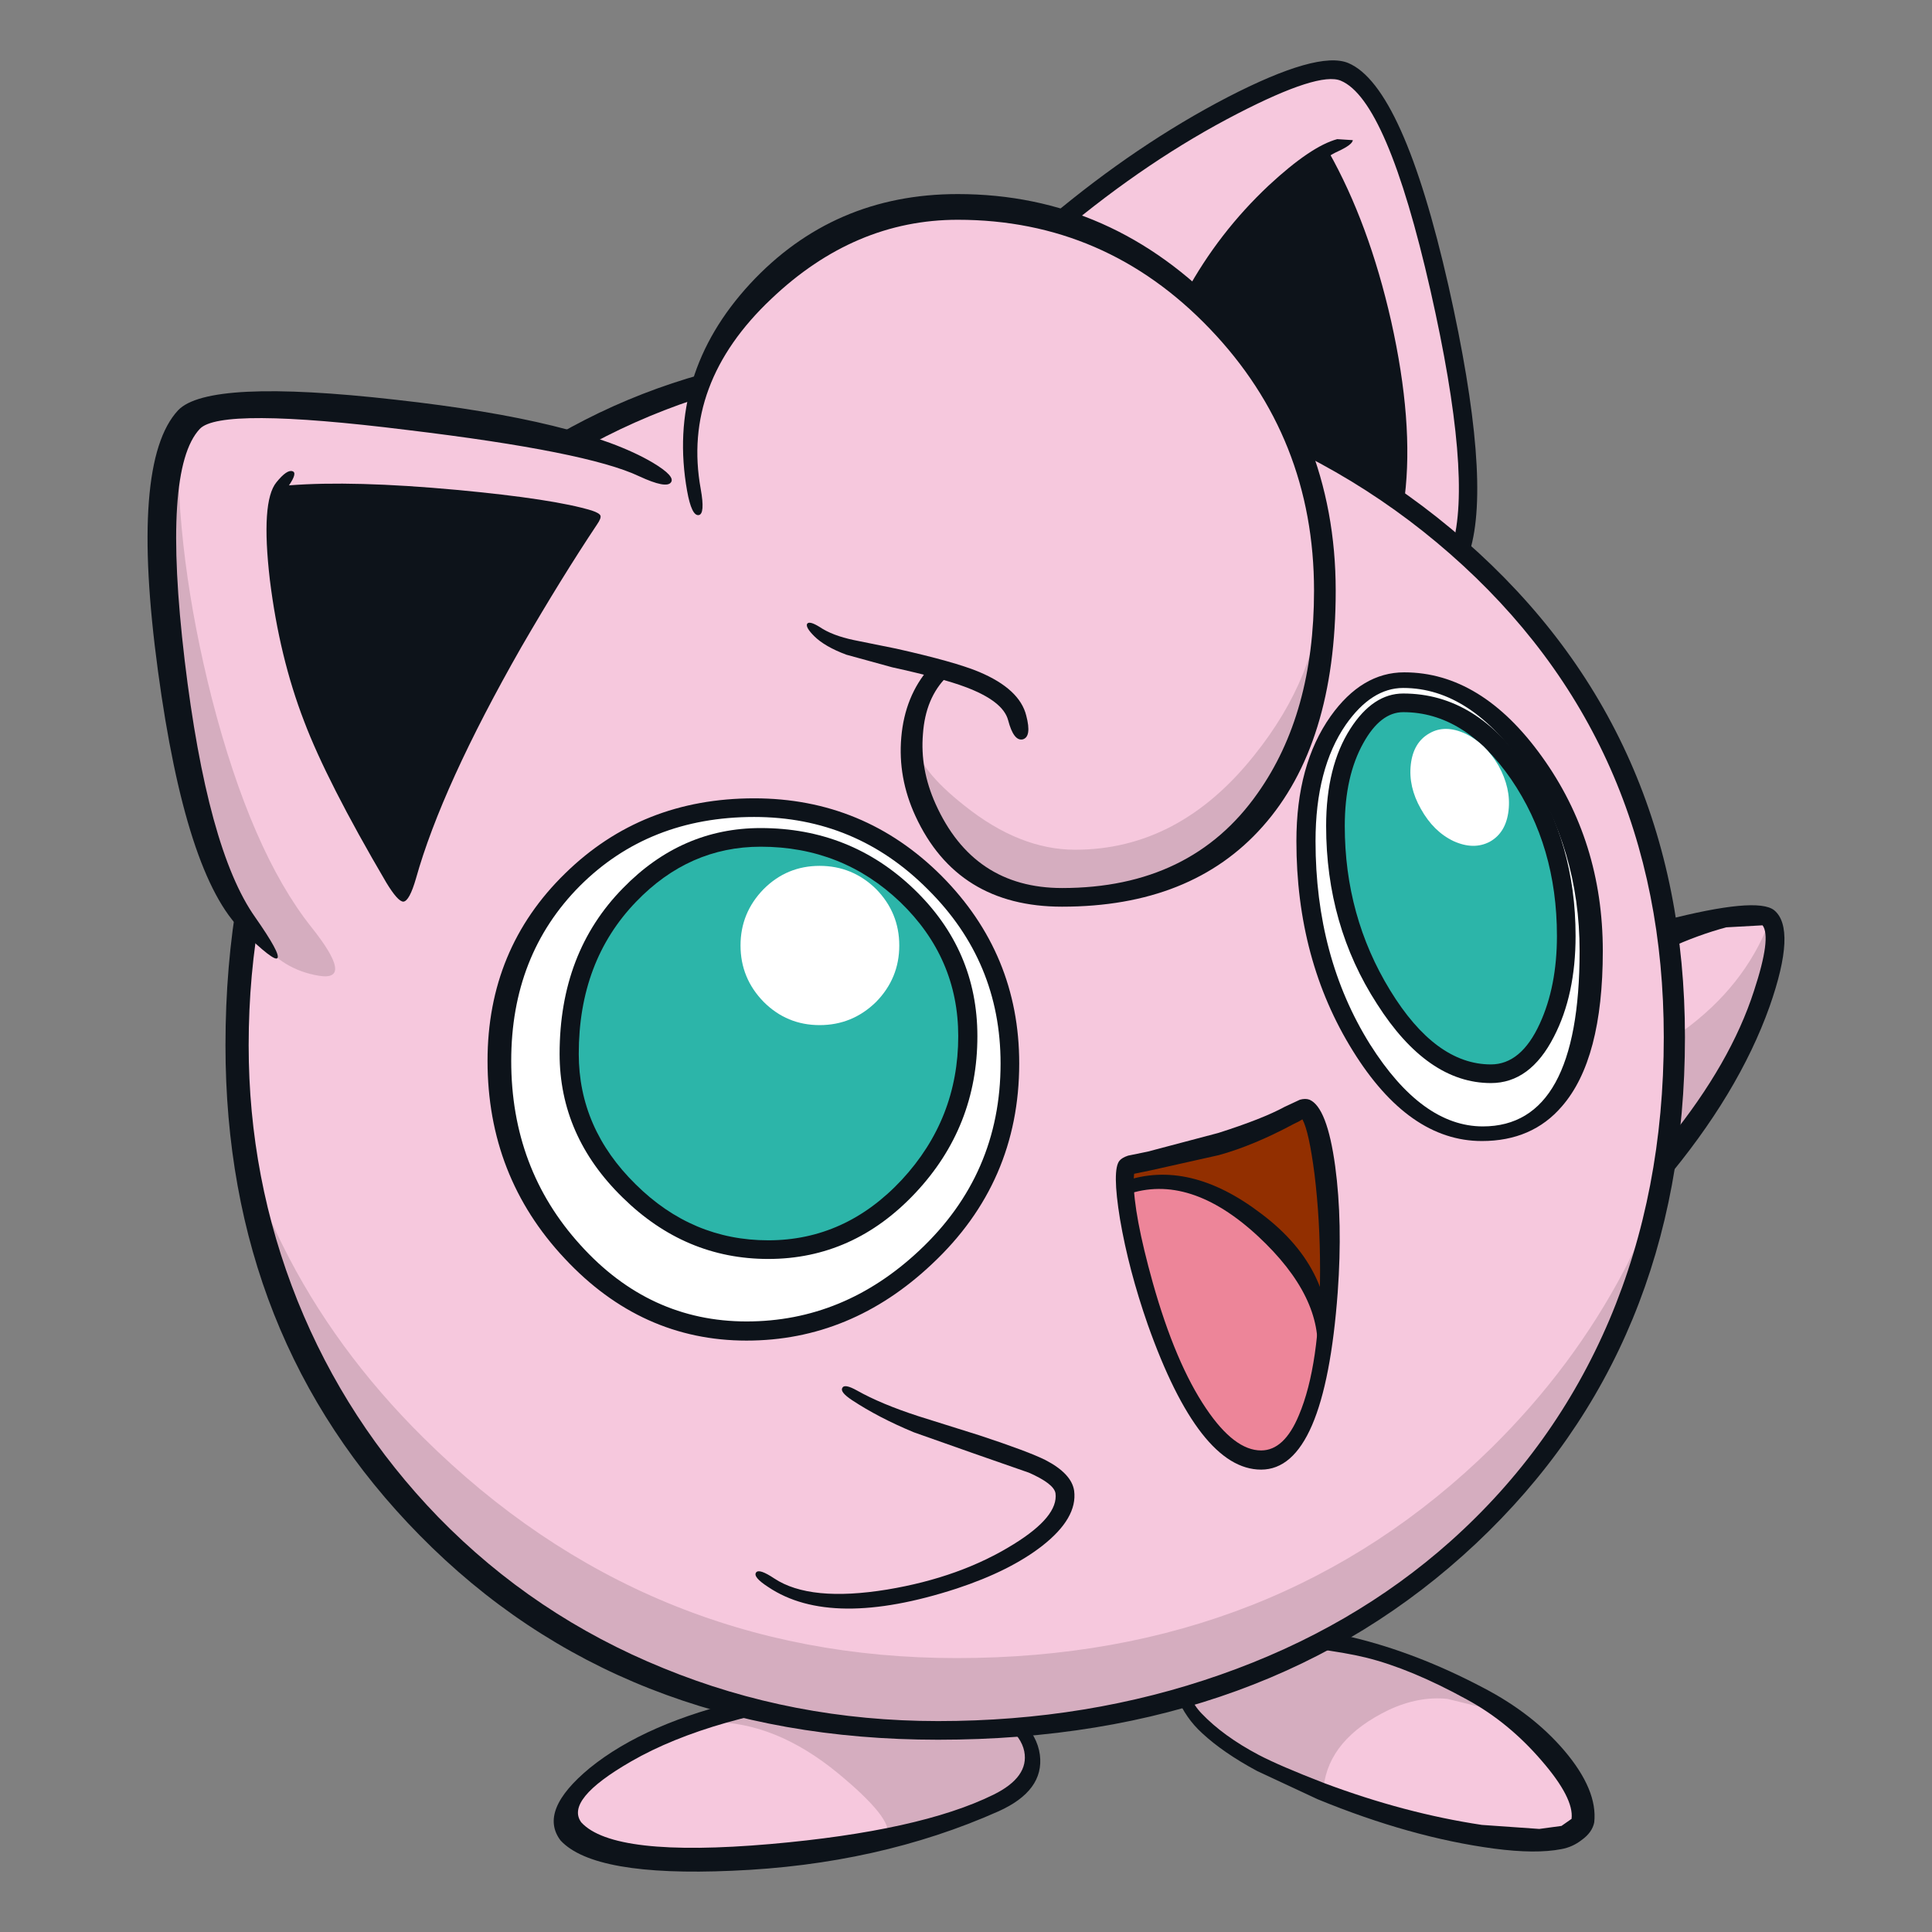 <?xml version="1.0" encoding="utf-8"?>
<!-- Generator: Adobe Illustrator 16.0.0, SVG Export Plug-In . SVG Version: 6.00 Build 0)  -->
<!DOCTYPE svg PUBLIC "-//W3C//DTD SVG 1.1//EN" "http://www.w3.org/Graphics/SVG/1.1/DTD/svg11.dtd">
<svg version="1.1" id="Layer_1" xmlns="http://www.w3.org/2000/svg" xmlns:xlink="http://www.w3.org/1999/xlink" x="0px" y="0px"
	 width="800px" height="800px" viewBox="0 0 800 800" enable-background="new 0 0 800 800" xml:space="preserve">
<rect x="0" y="0" width="800" height="800" fill="#808080" stroke="none"/>
<g>
	<path fill="#F6C8DD" d="M341.694,703.691c10.574,0.556,25.389,7.166,44.448,19.822c18.921,12.522,26.152,20.453,21.704,23.791
		c-10.297,7.515-35.963,13.564-77.004,18.152c-42.434,4.87-71.924,4.384-88.479-1.458c-4.454-1.394-6.264-5.356-5.426-11.894
		c0.833-6.398,3.824-12.177,8.972-17.323c7.792-7.648,23.787-15.023,47.994-22.12C315.747,706.265,331.677,703.273,341.694,703.691"
		/>
	<path fill="#D5ADBF" d="M294.321,713.08c8.629-7.371,25.67-12.449,51.128-15.23l53.216,1.666
		c13.353,4.314,22.119,10.713,26.291,19.202c5.287,10.574-0.56,20.728-17.526,30.463l-16.07,5.848l-24,5.005
		c1.81-4.449-4.939-13.005-20.24-25.666C329.728,720.038,312.131,712.941,294.321,713.08"/>
	<path fill="#0D131A" d="M394.906,700.354c1.393-1.811,4.245-1.811,8.556,0c16.693,7.098,25.739,15.856,27.129,26.291
		c1.25,9.88-4.453,17.671-17.11,23.374c-33.11,14.745-69.911,22.957-110.392,24.624c-37.98,1.667-61.632-2.504-70.951-12.519
		c-6.264-8.212-2.227-18.226,12.102-30.054c15.444-12.52,37.077-21.981,64.901-28.379l16.069-2.506l16.069-1.041l8.764,1.459
		c3.616,0.977,4.519,1.531,2.713,1.67c-38.953,4.731-69.423,13.427-91.404,26.084c-18.361,10.572-25.25,18.989-20.657,25.249
		c8.903,9.739,34.99,12.73,78.252,8.977c41.323-3.616,72.137-10.435,92.447-20.449c9.875-4.87,14.12-10.852,12.727-17.948
		c-1.527-7.651-9.875-14.263-25.037-19.826C394.767,703.83,393.378,702.163,394.906,700.354"/>
	<path fill="#F6C8DD" d="M489.229,684.284l50.502,2.505l48.828,5.005c1.254-0.556,8.14,2.369,20.662,8.769
		c12.243,6.259,19.549,10.504,21.91,12.729c12.103,11.13,19.198,21.907,21.286,32.343c1.528,8.212,0.694,12.522-2.504,12.939
		c-29.495,5.009-62.604-0.558-99.331-16.694c-18.782-8.347-37.98-19.338-57.596-32.972c-5.703-3.895-8-8.977-6.889-15.235
		L489.229,684.284l-3.963,0.833l3.963-3.129V684.284"/>
	<path fill="#D5ADBF" d="M493.403,684.701c20.452-6.815,37.628-9.324,51.544-7.51c6.953,0.834,21.074,5.144,42.359,12.936
		c5.148,1.811,11.897,5.355,20.24,10.643c8.352,5.287,10.713,7.44,7.098,6.469l-15.235-3.756c-7.927-0.836-16.064,0.695-24.415,4.59
		c-16.417,7.934-25.389,18.572-26.917,31.933c-7.235-0.281-16.207-3.063-26.921-8.351c-16.415-7.927-27.336-18.99-32.762-33.18
		c-0.974-2.506-0.834-5.287,0.416-8.348C489.922,687.205,491.454,685.396,493.403,684.701"/>
	<path fill="#0D131A" d="M506.134,673.225c35.194-2.365,71.229,6.189,108.095,25.666c13.635,7.098,24.833,15.791,33.598,26.087
		c9.185,10.853,13.286,20.73,12.313,29.63c-0.556,2.785-2.296,5.222-5.217,7.306c-2.505,1.948-5.287,3.203-8.348,3.759
		c-7.098,1.389-16.416,1.319-27.963-0.213c-22.957-3.056-47.303-9.875-73.039-20.448l-25.041-11.686
		c-9.323-5.009-16.905-10.228-22.748-15.652c-4.589-4.175-8.065-9.18-10.435-15.026c-2.778-6.677-3.058-12.311-0.834-16.897
		c0.693-1.115,1.671-1.671,2.926-1.671l0.204,0.208l1.671,2.084l-0.625,6.472c0.417,6.814,2.713,12.379,6.889,16.693
		c5.981,6.26,13.842,11.963,23.577,17.11c5.844,3.064,14.885,6.958,27.13,11.686c22.259,8.352,44.03,14.124,65.317,17.323
		l23.785,1.667l9.186-1.25l4.176-2.921c0.694-5.704-3.411-13.704-12.314-23.995c-9.185-10.713-19.545-19.203-31.092-25.462
		c-15.443-8.486-29.355-14.26-41.738-17.323c-11.406-2.778-28.869-5.005-52.379-6.677c-2.082-0.14-4.519-1.18-7.305-3.129
		C503.145,674.617,503.209,673.502,506.134,673.225"/>
	<path fill="#F6C8DD" d="M593.779,218.719c67.332,52.586,100.998,122.705,100.998,210.351c0,87.507-30.464,158.105-91.4,211.809
		c-57.457,50.638-128.825,75.961-214.105,75.961c-87.09,0-158.18-27.897-213.271-83.683
		c-52.864-53.42-79.298-119.432-79.298-198.036c0-84.029,26.712-153.102,80.136-207.22c52.448-53.281,118.391-79.924,197.828-79.924
		C460.085,147.976,533.124,171.559,593.779,218.719"/>
	<path fill="#F6C8DD" d="M593.566,109.788c12.801,51.058,16.769,89.941,11.897,116.654c-7.097-5.986-17.323-13.426-30.675-22.333
		c-15.861-10.569-27.546-17.111-35.061-19.615c-4.73-10.712-10.99-21.703-18.781-32.971c-8.624-12.519-17.041-22.12-25.249-28.796
		c-5.287-4.314-13.078-9.601-23.374-15.86c-12.24-7.514-22.814-13.078-31.717-16.694c25.317-19.199,47.3-34.087,65.941-44.656
		c23.23-13.079,39.786-18.574,49.665-16.486C568.457,31.67,580.91,58.59,593.566,109.788"/>
	<path fill="#F6C8DD" d="M692.693,386.497l18.989-5.634c12.937-3.06,20.032-3.06,21.286,0c2.501,5.704,0.76,17.805-5.222,36.309
		c-7.509,22.818-18.916,41.806-34.221,56.972l1.879-48.203l-1.254-27.128L692.693,386.497"/>
	<path fill="#FFFFFF" d="M306.844,334.744c33.944,0,61.841,11.546,83.683,34.642c18.5,19.615,27.75,40.555,27.75,62.813
		c0,34.499-11.473,63.368-34.43,86.6c-21.842,21.98-47.508,32.971-77.002,32.971c-27.406,0-51.059-11.685-70.951-35.055
		c-19.199-22.535-28.796-47.998-28.796-76.377c0-27.405,9.319-51.614,27.962-72.623
		C254.674,345.734,278.604,334.744,306.844,334.744"/>
	<path fill="#FFFFFF" d="M553.087,300.102c7.927-12.519,16.624-18.778,26.082-18.778c20.036,0,38.397,11.338,55.092,34.013
		c15.999,21.981,23.999,45.077,23.999,69.28c0,26.712-2.366,46.332-7.093,58.85c-6.68,17.39-18.852,26.083-36.521,26.083
		c-20.312,0-38.051-13.489-53.213-40.479c-14.188-25.184-21.285-51.892-21.285-80.136
		C540.146,330.013,544.458,313.735,553.087,300.102"/>
	<path fill="#2CB5A9" d="M314.566,346.637c21.703,0,41.249,7.722,58.637,23.166c18.087,16.139,27.129,35.477,27.129,58.018
		c0,27.268-9.181,49.175-27.546,65.729c-16.694,15.027-36.934,22.537-60.725,22.537c-19.894,0-37.772-8.417-53.633-25.25
		c-15.439-16.416-23.162-34.499-23.162-54.257c0-24.897,7.583-46.119,22.745-63.646
		C273.456,355.405,292.307,346.637,314.566,346.637"/>
	<path fill="#2CB5A9" d="M562.059,305.319c5.564-9.458,11.76-14.189,18.573-14.189c17.25,0,32.832,9.045,46.744,27.129
		c14.189,18.504,21.282,39.999,21.282,64.484c0,18.083-2.917,32.901-8.76,44.448c-5.844,11.685-13.499,17.526-22.957,17.526
		c-16,0-30.814-11.056-44.448-33.176c-13.218-21.568-19.823-44.035-19.823-67.405C552.67,328.832,555.8,315.893,562.059,305.319"/>
	<path fill="#0D131A" d="M576.04,204.321c-15.583-9.74-27.685-16.347-36.31-19.828c-6.681-13.773-12.592-24.624-17.735-32.554
		c-3.063-5.005-8.353-11.338-15.861-18.99l-10.435-10.223l8.139-13.564c6.398-10.157,12.241-17.879,17.527-23.166
		c8.348-8.347,16.906-15.717,25.666-22.12L557.05,84.12c7.235,16.555,12.175,32.624,14.813,48.203
		c2.647,15.721,4.177,32.416,4.593,50.086L576.04,204.321"/>
	<path fill="#922F00" d="M519.902,505.863c-15.439-9.879-28.027-15.092-37.769-15.652l-12.102,0.838l-3.967,1.042l-0.209-4.801
		c0-3.338,0.625-5.218,1.88-5.634l14.813-2.713c10.019-1.812,18.436-3.968,25.249-6.468l22.953-9.603
		c6.958-3.06,10.646-4.241,11.064-3.546l5.009,13.564c2.778,9.318,4.172,17.389,4.172,24.202l-1.671,47.165l-9.391-15.651
		C532.564,517.34,525.889,509.757,519.902,505.863"/>
	<path fill="#ED8599" d="M519.282,504.4c8.759,8.49,16.415,18.644,22.952,30.472c3.199,5.981,5.564,11.129,7.094,15.438
		l-5.844,27.547c-5.703,18.226-12.73,27.336-21.073,27.336c-8.906,0-17.739-6.676-26.504-20.031
		c-6.68-10.296-12.869-23.652-18.573-40.068c-3.755-11.268-6.745-23.646-8.972-37.146l-2.296-16.898l18.781-0.838
		C499.177,491.188,510.653,495.915,519.282,504.4"/>
	<path fill="#D5ADBF" d="M110.896,522.975c-8.907-26.989-13.564-52.309-13.985-75.96c0.699,20.313,7.375,43.128,20.036,68.45
		c14.329,28.936,33.805,55.573,58.429,79.924c61.35,60.795,134.945,91.191,220.784,91.191c88.618,0,162.49-29.077,221.617-87.229
		c22.398-22.121,40.62-46.535,54.676-73.248c12.102-23.093,18.985-43.472,20.657-61.143c0,24.348-6.12,50.43-18.365,78.253
		c-13.355,30.192-32.068,57.601-56.134,82.22c-59.684,60.938-136.895,91.404-231.636,91.404
		c-98.076,0-174.106-34.572-228.086-103.715C138.021,586.412,122.025,556.361,110.896,522.975"/>
	<path fill="#D5ADBF" d="M732.549,381.904l-0.625,14.402c-1.528,12.244-5.009,24.902-10.435,37.977
		c-5.426,13.082-12.103,23.582-20.032,31.512l-10.228,7.932l5.844-46.952C713.906,414.533,725.729,399.575,732.549,381.904"/>
	<path fill="#F6C8DD" d="M311.02,642.758c2.083-4.593,7.231-5.635,15.439-3.13c13.912,4.172,31.443,4.519,52.587,1.042
		c22.681-3.755,43.06-10.99,61.146-21.703l-1.879,7.514c-3.064,6.121-9.186,12.033-18.365,17.74
		c-7.235,4.449-21.074,9.389-41.527,14.814c-10.712,2.921-20.379,4.171-29.004,3.754c-11.129-0.416-22.05-3.407-32.763-8.973
		C310.668,650.758,308.793,647.072,311.02,642.758"/>
	<path fill="#0D131A" d="M688.935,429.486c0-81.664-29.489-148.371-88.479-200.125c-58.851-51.614-134.876-77.423-228.086-77.423
		c-36.309,0-70.813,6.819-103.506,20.453c-32.693,13.634-61.628,33.249-86.808,58.846c-25.462,26.156-45.008,56.554-58.642,91.196
		c-13.634,34.639-20.449,71.438-20.449,110.391c0,36.865,6.746,72.132,20.24,105.802c13.495,33.527,32.902,63.369,58.221,89.521
		c26.573,27.268,57.665,48.137,93.28,62.607c35.615,14.604,73.525,21.907,113.732,21.907c41.458,0,80.411-6.398,116.862-19.194
		c36.583-12.805,68.373-31.234,95.363-55.304c28.8-25.735,50.707-56.274,65.734-91.608
		C681.425,511.081,688.935,472.06,688.935,429.486 M606.715,223.937c60.655,53.143,90.987,121.659,90.987,205.55
		c0,85.558-28.869,155.468-86.604,209.725c-57.596,54.115-131.814,81.174-222.66,81.174c-87.646,0-159.222-28.239-214.734-84.724
		c-53.559-54.393-80.34-122.012-80.34-202.837c0-87.923,28.17-158.875,84.516-212.854c52.726-50.499,117.557-75.748,194.49-75.748
		C467.941,144.222,546.061,170.791,606.715,223.937"/>
	<path fill="#0D131A" d="M599.831,118.551c11.962,53.285,14.884,89.872,8.764,109.765l-1.88,2.296l-2.921,0.417
		c-2.366-0.694-3.199-2.296-2.505-4.796c5.704-19.06,2.713-54.396-8.973-106.011C580.354,67.636,567.97,38.697,555.17,33.41
		c-5.98-2.504-20.171,2.019-42.568,13.564c-24.623,12.661-48.9,29.008-72.826,49.04l-2.925,0.833l-2.501-1.458l-1.046-2.921
		l1.463-2.504c24.063-20.175,48.55-36.73,73.451-49.665c25.046-12.939,41.739-17.671,50.082-14.194
		C573.466,32.507,587.309,63.321,599.831,118.551"/>
	<path fill="#0D131A" d="M553.712,57.618l6.468,0.417c-0.14,1.254-2.156,2.783-6.052,4.593c-5.979,2.643-14.119,9.458-24.415,20.448
		c-12.662,13.217-23.234,27.685-31.718,43.406c-0.556,0.973-1.948,0.556-4.175-1.25c-2.366-1.81-3.27-3.203-2.713-4.176
		c9.045-16.555,20.452-31.3,34.222-44.239C537.018,65.965,546.477,59.566,553.712,57.618"/>
	<path fill="#0D131A" d="M576.04,132.949c6.259,27.966,8.14,52.174,5.634,72.623l-4.801,0.208c-2.778-2.645-4.102-4.662-3.963-6.051
		c3.061-18.087,1.463-40.693-4.801-67.822c-5.426-23.509-13.078-45.702-22.953-66.567c3.061-2.088,4.728-2.921,5.005-2.505
		C561.29,82.589,569.919,105.963,576.04,132.949"/>
	<path fill="#0D131A" d="M544.734,348.308c0,31.999,7.519,60.031,22.541,84.099c14.328,22.68,29.912,34.014,46.744,34.014
		c26.713,0,40.063-24.204,40.063-72.619c0-28.105-7.44-53.285-22.324-75.543c-15.026-22.259-31.928-33.389-50.71-33.389
		c-8.768,0-16.693,5.079-23.791,15.231C548.911,312.208,544.734,328.276,544.734,348.308 M536.811,348.308
		c0-21.147,4.729-38.397,14.188-51.753c8.625-12.102,18.78-18.153,30.467-18.153c21.286,0,40.276,11.616,56.97,34.847
		c16.833,23.374,25.25,50.225,25.25,80.553c0,29.911-5.635,51.333-16.901,64.276c-8.208,9.597-19.27,14.397-33.181,14.397
		c-20.174,0-37.979-12.453-53.424-37.355C544.598,410.079,536.811,381.141,536.811,348.308"/>
	<path fill="#0D131A" d="M564.564,307.615c-5.148,9.185-7.724,20.661-7.724,34.434c0,24.902,6.265,47.578,18.782,68.03
		c12.52,20.453,26.436,30.675,41.734,30.675c8.348,0,15.097-5.634,20.244-16.901c4.731-10.295,7.094-22.401,7.094-36.313
		c0-24.763-6.329-46.396-18.99-64.896c-12.796-18.504-27.686-27.754-44.656-27.754C574.79,294.888,569.29,299.129,564.564,307.615
		 M549.123,342.049c0-16.416,3.334-29.841,10.016-40.276c6.258-9.736,13.563-14.606,21.91-14.606
		c20.453,0,37.702,10.643,51.753,31.925c13.078,19.897,19.615,42.711,19.615,68.447c0,16.278-2.99,30.189-8.972,41.739
		c-6.537,12.801-15.235,19.199-26.088,19.199c-17.526,0-33.25-10.921-47.16-32.765C556.146,394.01,549.123,369.456,549.123,342.049"
		/>
	<path fill="#0D131A" d="M384.263,368.34c-19.893-20.032-43.892-30.05-71.993-30.05c-29.078,0-53.142,9.532-72.202,28.592
		c-18.921,19.06-28.383,43.197-28.383,72.41c0,29.776,9.532,55.164,28.592,76.173c19.06,21.145,42.013,31.717,68.864,31.717
		s50.707-9.81,71.577-29.425c22.397-21.005,33.598-46.813,33.598-77.419C414.314,412.236,404.299,388.237,384.263,368.34
		 M234.013,361.664c21.147-20.73,47.234-31.092,78.257-31.092c30.328,0,56.207,10.713,77.627,32.134
		c21.425,21.564,32.138,47.442,32.138,77.632c0,32.832-12.036,60.518-36.101,83.053c-22.397,21.147-47.999,31.723-76.794,31.723
		c-29.078,0-54.188-11.342-75.335-34.018c-21.282-22.676-31.926-49.943-31.926-81.804
		C201.879,408.408,212.592,382.534,234.013,361.664"/>
	<path fill="#0D131A" d="M396.786,429.069c0-21.563-8-40.068-24-55.512c-15.999-15.3-35.267-22.953-57.804-22.953
		c-19.754,0-36.935,7.583-51.544,22.745c-15.861,16.417-23.787,37.424-23.787,63.026c0,20.587,7.856,38.602,23.578,54.045
		c15.583,15.443,33.874,23.166,54.883,23.166c21.286,0,39.721-8.352,55.299-25.046C388.994,471.707,396.786,451.884,396.786,429.069
		 M231.721,436.375c0-27.967,8.764-50.851,26.292-68.66c16.137-16.555,35.128-24.833,56.969-24.833
		c24.763,0,45.911,8.417,63.438,25.25c17.532,16.833,26.295,37.146,26.295,60.938c0,25.041-8.556,46.675-25.67,64.896
		c-17.111,18.228-37.421,27.343-60.934,27.343c-22.954,0-43.059-8.49-60.309-25.462C240.415,478.874,231.721,459.05,231.721,436.375
		"/>
	<path fill="#0D131A" d="M532.009,458.282l6.265-2.917c1.526-0.421,2.852-0.421,3.963,0c4.869,2.083,8.416,11.268,10.639,27.545
		c2.092,15.579,2.436,32.972,1.046,52.166c-3.62,48.971-14.188,73.46-31.721,73.46c-17.111,0-32.759-20.036-46.952-60.101
		c-5.287-15.166-9.11-29.703-11.478-43.618c-2.228-13.63-2.292-21.703-0.208-24.203c0.693-0.834,1.879-1.532,3.547-2.088
		l8.139-1.671l29.216-7.723C516.708,465.24,525.889,461.624,532.009,458.282 M544.318,486.244
		c-1.527-11.824-3.194-19.407-5.01-22.74c-1.111,0.694-2.291,1.319-3.545,1.875c-11.131,5.981-21.492,10.296-31.093,12.939
		l-27.963,6.259l-7.097,1.463l-0.208,2.713c0,9.319,2.644,23.438,7.93,42.36c6.265,22.258,13.634,39.646,22.12,52.169
		c7.791,11.551,15.374,17.319,22.744,17.319c6.402,0,11.619-4.871,15.652-14.606c5.846-13.772,8.764-33.806,8.764-60.101
		C546.615,512.123,545.852,498.905,544.318,486.244"/>
	<path fill="#0D131A" d="M465.44,489.17c17.943-6.26,36.865-1.811,56.759,13.353c21.146,15.859,30.396,35.618,27.758,59.267
		c-0.139,1.111-0.977,1.671-2.51,1.671c-1.527,0-2.223-0.56-2.084-1.671c1.808-16.416-6.332-33.041-24.416-49.874
		c-18.919-17.531-37.007-23.3-54.256-17.317c-0.974,0.276-1.667-0.49-2.084-2.298C464.19,490.489,464.469,489.447,465.44,489.17"/>
	<path fill="#0D131A" d="M352.754,579.736c-3.338-2.228-4.662-3.895-3.967-5.01c0.56-1.254,2.574-0.902,6.055,1.043
		c6.676,3.758,15.162,7.305,25.458,10.643l25.25,7.931c13.494,4.453,22.605,7.86,27.338,10.228
		c7.23,3.754,11.197,7.998,11.894,12.727c0.976,7.514-3.408,15.098-13.146,22.749c-8.905,6.953-20.729,12.869-35.476,17.735
		c-34.642,11.271-60.655,11.061-78.048-0.625c-4.311-2.782-5.981-4.797-5.009-6.051c0.837-1.115,3.342-0.277,7.514,2.504
		c9.879,6.537,25.458,8.064,46.744,4.593c20.175-3.343,37.633-9.603,52.379-18.785c12.379-7.647,18.156-14.676,17.322-21.074
		c-0.42-2.644-4.105-5.495-11.063-8.556l-22.745-7.93l-24.833-8.766C368.685,589.057,360.129,584.604,352.754,579.736"/>
	<path fill="#0D131A" d="M689.352,381.071c25.463-6.537,40.555-7.931,45.285-4.172c6.261,5.144,5.634,18.431-1.879,39.855
		c-8.625,24.208-23.301,48.556-44.031,73.04c-0.693,0.694-0.625-1.88,0.208-7.723c0.694-5.842,1.395-9.25,2.089-10.227
		c17.114-21.146,28.864-41.665,35.268-61.559c4.866-14.75,6.051-23.791,3.546-27.129l-15.021,0.833
		c-7.792,2.088-15.791,5.009-23.999,8.764c-0.974,0.417-1.741-1.319-2.298-5.217C688.102,383.506,688.379,381.349,689.352,381.071"
		/>
	<path fill="#FFFFFF" d="M372.37,391.506c0,9.042-3.199,16.833-9.601,23.37c-6.537,6.402-14.329,9.603-23.37,9.603
		s-16.764-3.199-23.166-9.603c-6.398-6.537-9.597-14.328-9.597-23.37s3.199-16.833,9.597-23.374
		c6.402-6.398,14.125-9.597,23.166-9.597s16.833,3.199,23.37,9.597C369.17,374.673,372.37,382.464,372.37,391.506"/>
	<path fill="#FFFFFF" d="M620.491,317.008c3.474,6.259,4.866,12.449,4.172,18.569c-0.698,6.125-3.272,10.435-7.722,12.939
		c-4.449,2.366-9.459,2.296-15.023-0.208c-5.564-2.643-10.087-7.097-13.564-13.356c-3.479-6.12-4.869-12.241-4.174-18.361
		c0.693-6.125,3.269-10.435,7.721-12.939c4.314-2.504,9.324-2.435,15.027,0.208C612.354,306.504,616.872,310.884,620.491,317.008"/>
	<path fill="#F6C8DD" d="M438.938,372.308c-14.745,0-28.588-5.704-41.527-17.111c-13.634-11.968-20.449-25.74-20.449-41.319
		c0-5.847,1.181-12.522,3.546-20.036c2.504-7.93,5.287-13.425,8.347-16.486l-25.666-5.842c-11.828-3.06-19.759-6.051-23.791-8.972
		l-26.92-21.703c-13.495-11.824-20.939-20.313-22.328-25.458c-3.06-10.018-4.592-21.842-4.592-35.476
		c0-20.869,11.129-41.318,33.388-61.354c23.93-21.425,50.642-32.138,80.136-32.138c41.592,0,77.697,16.416,108.302,49.249
		c28.937,31.026,43.406,65.248,43.406,102.672c0,42.291-9.666,75.123-29.008,98.497
		C502.167,360.483,474.552,372.308,438.938,372.308"/>
	<path fill="#F6C8DD" d="M78.341,172.809c8.486-8.486,39.509-8.625,93.072-0.417c50.776,7.652,86.6,16.555,107.469,26.712
		c7.231,3.616-6.819,36.795-42.156,99.539c-32.134,57.04-54.114,92.793-65.942,107.261c-7.371,9.184-18.921,10.781-34.638,4.8
		c-15.86-6.12-27.615-16.763-35.268-31.929c-11.824-23.092-20.87-60.447-27.128-112.062C67.212,213.71,68.74,182.41,78.341,172.809"
		/>
	<path fill="#0D131A" d="M114.859,206.197c17.527-1.806,36.24-2.157,56.133-1.042c19.897,0.973,42.781,4.939,68.66,11.894
		c-9.185,17.25-20.592,36.378-34.226,57.387c-8.486,13.078-17.389,32.485-26.712,58.221c-4.588,12.8-8.417,24.346-11.477,34.642
		c-4.592-6.815-9.806-15.375-15.652-25.666c-11.685-20.314-20.379-38.745-26.083-55.304c-5.704-16.555-9.181-34.916-10.435-55.091
		L114.859,206.197"/>
	<path fill="#D5ADBF" d="M518.861,339.544c-18.088,21.981-43.541,32.971-76.374,32.971c-26.295,0-45.424-10.921-57.387-32.763
		c-2.644-4.731-4.523-11.894-5.634-21.495l-0.629-11.06c0.837,7.514,7.722,16.347,20.661,26.504
		c15.162,12.102,30.397,18.152,45.702,18.152c28.657,0,53.351-13.004,74.081-39.022c17.666-21.981,27.056-45.212,28.166-69.697
		C546.754,285.148,537.227,317.286,518.861,339.544"/>
	<path fill="#D5ADBF" d="M73.749,179.485c-0.695,33.67,3.963,70.257,13.981,109.769c10.852,42.152,24.555,73.661,41.11,94.53
		c12.102,15.166,13.147,21.911,3.13,20.24c-10.014-1.667-18.153-6.606-24.416-14.814c-6.954-8.903-13.356-20.731-19.199-35.476
		c-8.069-20.449-13.425-43.059-16.069-67.822c-2.5-23.231-2.991-47.925-1.458-74.081L73.749,179.485"/>
	<path fill="#0D131A" d="M270.326,191.591c6.259,3.754,8.764,6.467,7.51,8.138c-1.25,1.81-5.634,0.973-13.144-2.504
		c-14.333-6.819-46.397-13.217-96.201-19.198c-51.475-6.398-80.066-6.537-85.771-0.417c-10.435,11.129-12.518,43.055-6.259,95.784
		c6.259,52.309,15.999,87.785,29.216,106.427c7.093,10.153,10.153,15.787,9.181,16.902c-0.833,1.111-5.704-2.643-14.606-11.268
		c-15.583-15.027-27.198-50.919-34.851-107.682c-7.792-57.596-5.009-93.558,8.347-107.886c8.347-8.764,38.327-10.227,89.941-4.384
		C215.027,171.207,250.572,179.905,270.326,191.591"/>
	<path fill="#0D131A" d="M178.505,210.789c-26.291-2.644-46.952-3.199-61.975-1.671c-0.699,8.625,0.347,20.8,3.129,36.521
		c3.061,18.083,7.579,34.847,13.564,50.291c5.843,15.166,16.555,36.24,32.134,63.229c6.68-23.231,18.643-51.059,35.896-83.47
		c10.57-20.175,21.421-38.957,32.551-56.345C220.31,215.868,201.879,213.016,178.505,210.789 M245.077,211.414
		c2.083,0.694,3.268,1.394,3.546,2.088c0.278,0.694-0.208,1.949-1.462,3.755c-9.736,14.61-20.171,31.513-31.3,50.711
		c-21.981,38.536-36.518,70.461-43.614,95.784c-1.81,6.259-3.546,9.458-5.218,9.597c-1.532,0-3.894-2.643-7.097-7.93
		c-16.416-27.962-27.754-50.221-34.013-66.776c-6.815-17.667-11.546-37.216-14.189-58.637c-2.504-21.564-1.602-34.99,2.713-40.277
		c2.921-3.616,5.148-5.148,6.676-4.592c1.393,0.417,0.907,2.366-1.459,5.843c17.667-1.389,40.832-0.764,69.489,1.879
		C215.999,205.363,234.642,208.215,245.077,211.414"/>
	<path fill="#0D131A" d="M553.087,244.594c0,42.434-10.088,74.988-30.259,97.664c-19.619,22.12-47.304,33.18-83.054,33.18
		c-28.938,0-49.18-12.522-60.729-37.563c-4.865-10.575-6.815-21.427-5.842-32.556c0.977-11.407,4.87-21.004,11.689-28.795
		c5.704,1.389,8.065,2.643,7.093,3.754c-5.842,5.842-9.111,13.704-9.806,23.583c-0.837,9.736,0.903,19.407,5.213,29.004
		c10.435,23.235,27.893,34.85,52.382,34.85c35.61,0,62.601-13.078,80.966-39.23c15.578-21.98,23.373-49.943,23.373-83.891
		c0-42.291-14.4-78.461-43.2-108.511c-28.796-30.05-63.573-45.077-104.336-45.077c-28.522,0-54.258,10.921-77.211,32.763
		c-24.763,23.374-34.503,49.596-29.216,78.673c1.25,6.954,0.972,10.574-0.833,10.852c-1.949,0.278-3.55-3.06-4.801-10.018
		c-5.704-32.138,2.991-60.725,26.083-85.766c22.957-24.763,51.614-37.146,85.979-37.146c42.707,0,79.503,16.277,110.391,48.832
		C537.712,161.61,553.087,200.076,553.087,244.594"/>
	<path fill="#0D131A" d="M405.341,278.19c11.27,4.731,17.807,10.782,19.615,18.156c1.532,5.843,1.042,9.111-1.459,9.81
		c-2.508,0.556-4.521-2.087-6.055-7.93c-1.39-5.287-7.305-9.879-17.735-13.772c-6.26-2.366-16.347-5.079-30.259-8.139l-18.99-5.217
		c-5.981-2.227-10.435-4.801-13.355-7.722c-2.366-2.366-3.338-4.033-2.921-5.009c0.556-0.973,2.296-0.556,5.217,1.254
		c3.477,2.365,8.208,4.171,14.189,5.426l17.531,3.546C387.254,272.209,398.665,275.408,405.341,278.19"/>
</g>
</svg>
